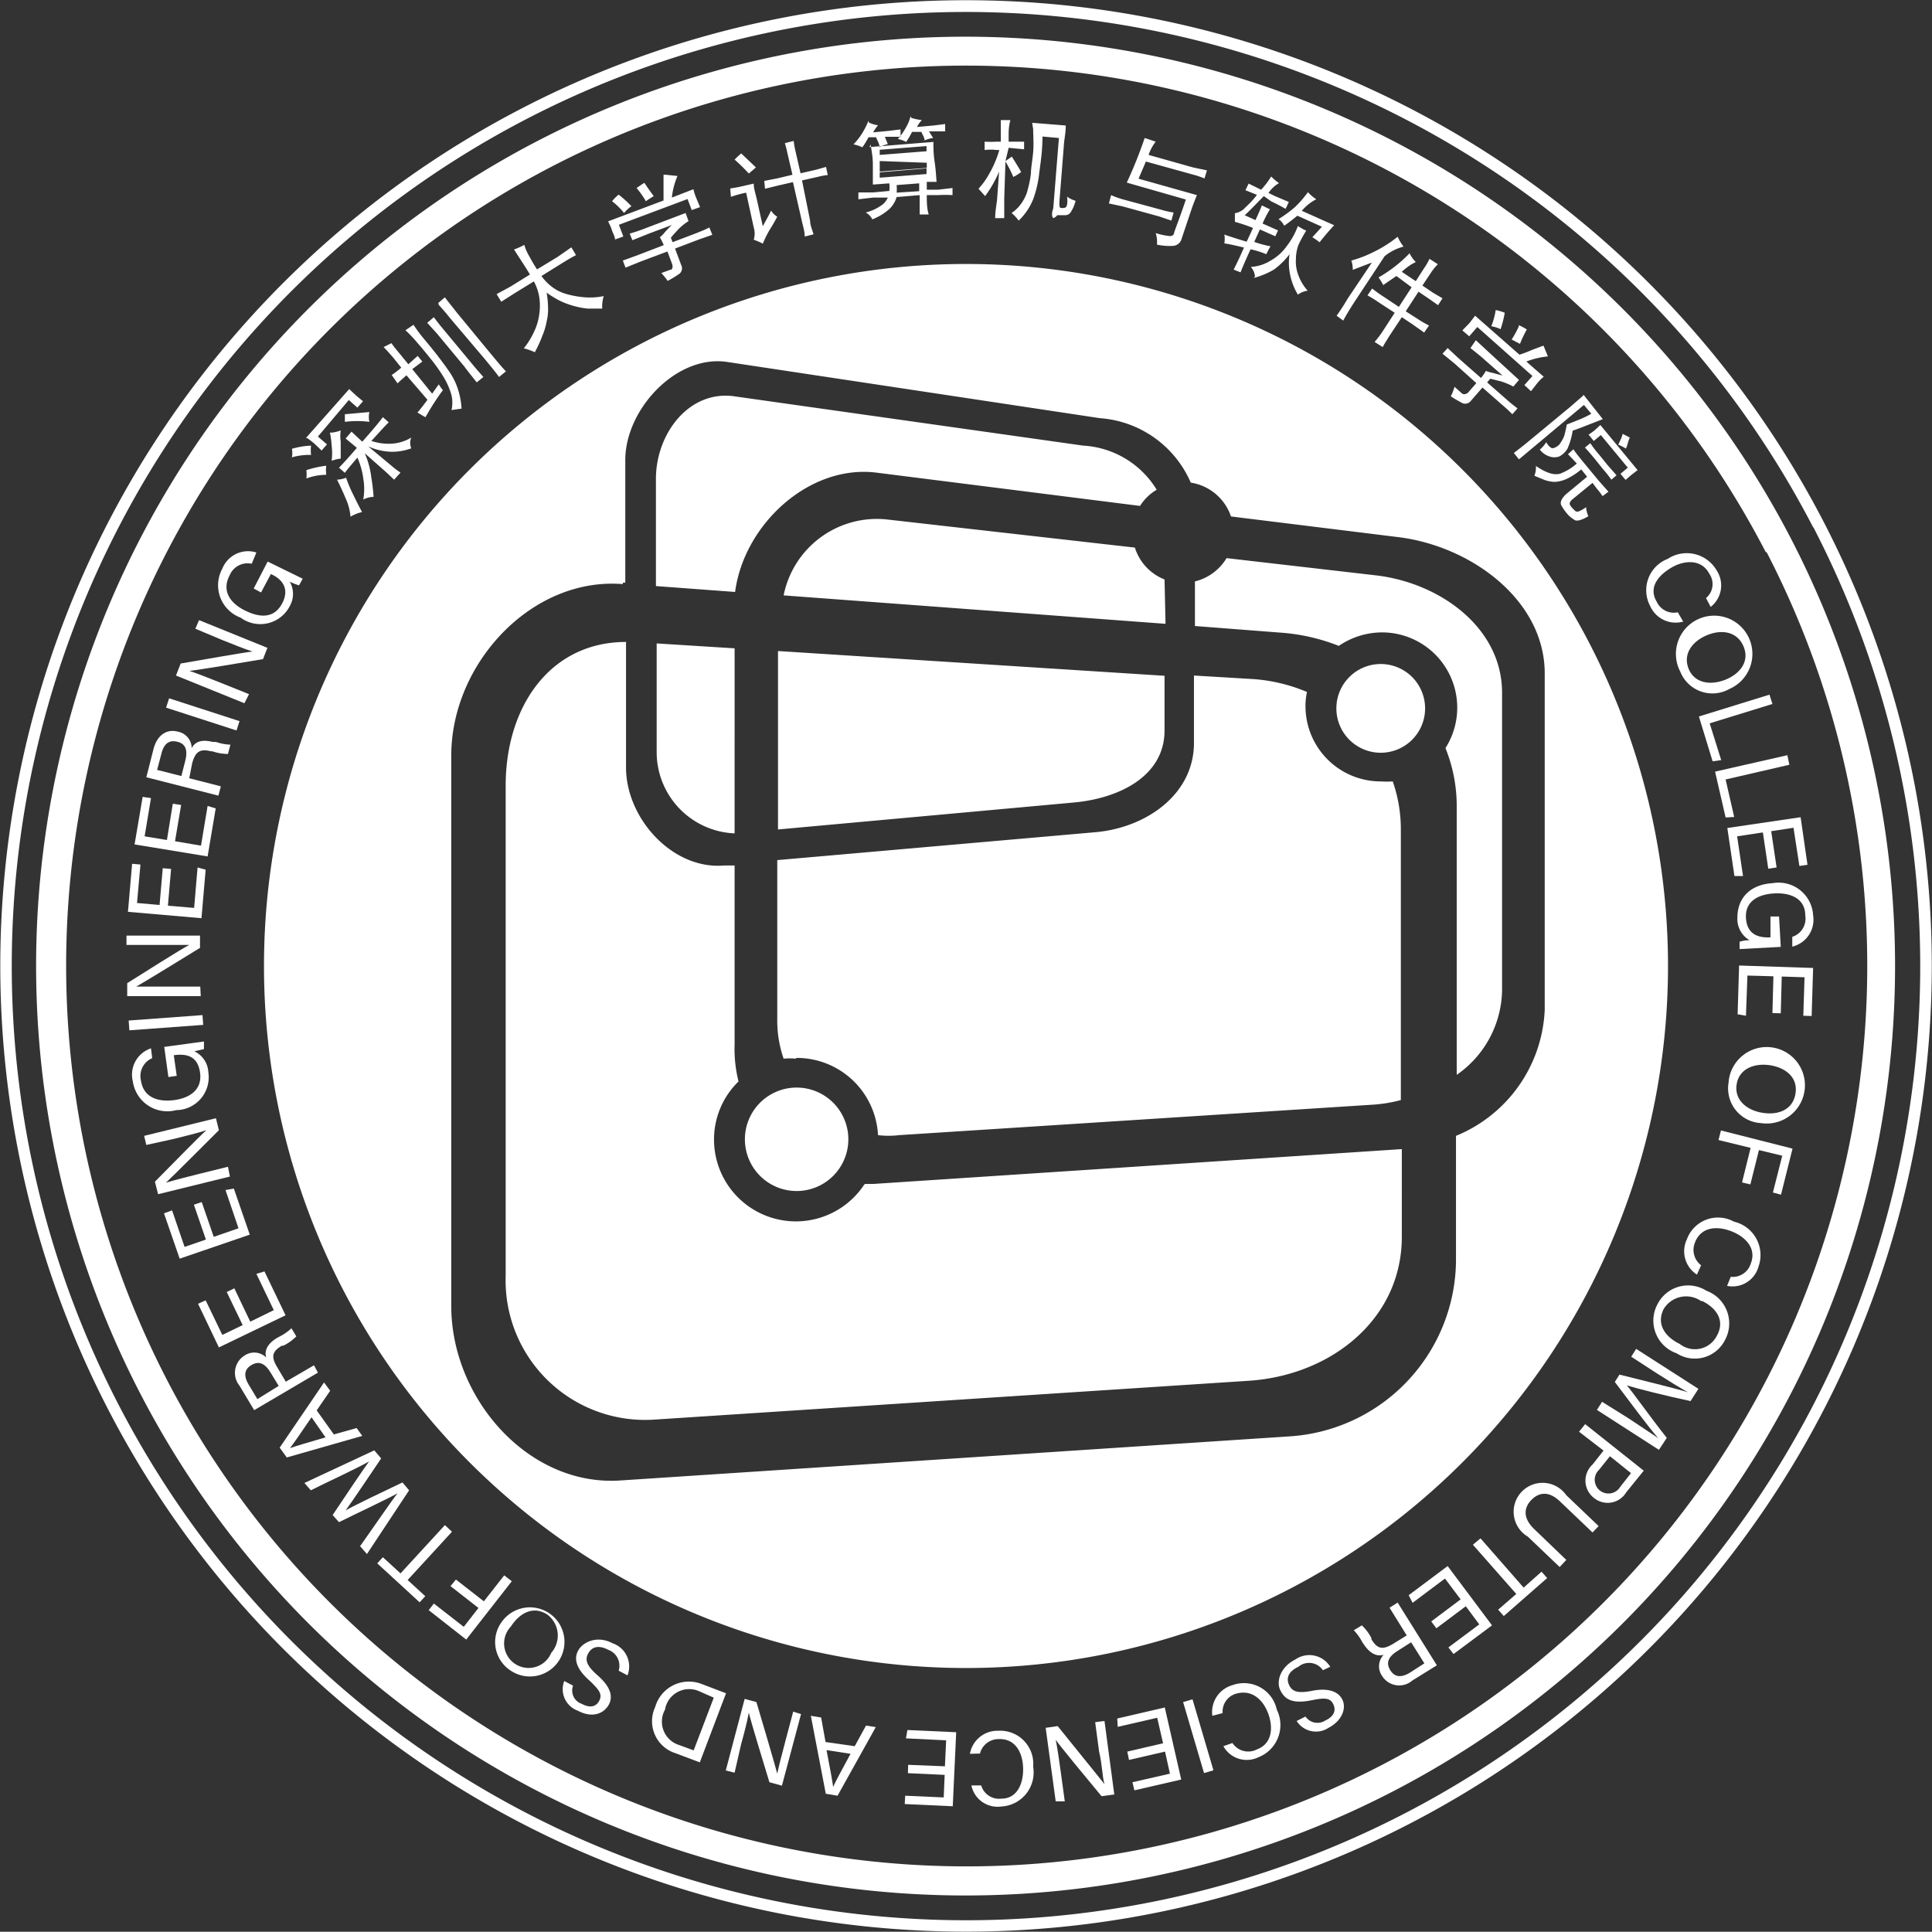 <svg id="图层_2" data-name="图层 2" xmlns="http://www.w3.org/2000/svg" viewBox="0 0 78.82 78.81"><rect x="0" y="0" width="78.82" height="78.81" fill="#333333" stroke="none"/><defs><style>.cls-1,.cls-2{fill:#fff;}.cls-1{fill-rule:evenodd;}</style></defs><title>学院logo</title><path class="cls-1" d="M49.44,19.77A28.64,28.64,0,1,1,20.8,48.41,28.64,28.64,0,0,1,49.44,19.77m-14,13h.1v-5c0-2.09,2.11-4.33,4.18-4L54.9,26.06a4.38,4.38,0,0,1,3.71,2.63,2.06,2.06,0,0,1,1.64,1.38l6.8.84c3,.36,6,2.58,6,5.56V50.2a5.83,5.83,0,0,1-3.62,5.14v5.14a7.25,7.25,0,0,1-6.79,7.12L35.32,69.4c-3.74.24-6.88-3.35-6.88-7.12V39.83c0-3.77,3.29-7.3,7-7m30.93,3.26a1.81,1.81,0,1,1-1.82,1.81,1.81,1.81,0,0,1,1.82-1.81M42.53,53.37a2.11,2.11,0,1,1-2.11,2.12,2.11,2.11,0,0,1,2.11-2.12m0-1.21a3.32,3.32,0,0,1,3.32,3.15,3.61,3.61,0,0,0,.87,0L66,54.07a5.92,5.92,0,0,0,1.18-.19v-11a5.91,5.91,0,0,0-.33-2,3.75,3.75,0,0,1-.48,0,3.07,3.07,0,0,1-3.08-3.07,2.78,2.78,0,0,1,.06-.58,6.85,6.85,0,0,0-2.26-.53l-2.35-.14v2.75c0,2.09-1.93,3.45-4,3.64l-13,1.14v6.48A4.73,4.73,0,0,0,42,52.19a2.63,2.63,0,0,1,.49,0m2.79,5.15a3.34,3.34,0,0,1-6.12-1.82,3.3,3.3,0,0,1,1-2.4A5.43,5.43,0,0,1,40,51.6V44.31l-.43,0c-2.09.18-4-1.91-4-4V35.19c-3.1,0-4.91,2.64-4.91,5.86v20a5.69,5.69,0,0,0,6,5.87L61,65.33c3.35-.23,6.22-2.52,6.22-5.87V55.88L45.68,57.3h-.36M66.41,34.8A3.07,3.07,0,0,1,69,39.52a6.28,6.28,0,0,1,.46,2.33v11a4.28,4.28,0,0,0,1.85-3.43V37.26c0-2.65-2.53-4.49-5.17-4.79l-6.07-.7a2.08,2.08,0,0,1-1.29.95v1.82l3.5.27a8,8,0,0,1,2.37.54,3.14,3.14,0,0,1,1.76-.55m-8.87-2.16a2.05,2.05,0,0,1-1.21-1.3L46.19,30.19A3.88,3.88,0,0,0,42,33.29l15.58,1.16Zm-1-3a2,2,0,0,1,.68-.66,3.76,3.76,0,0,0-3-1.8L40,25.17c-1.84-.27-3.21,1.5-3.21,3.37v4.37l3.23.24c.36-2.74,3-5.2,5.75-4.87Zm1,6.93V38.8c0,1.86-1.84,2.77-3.7,2.94l-12.07,1.1V35.56ZM40,43a3.32,3.32,0,0,1-3.18-3.32V35.25l3.18.2ZM22.51,26.87l1.77-2c.08.09.18.17.27.26l.29.24-.23.26-.35-.31L23,26.81l.37.32-.22.25-.27-.26a3.63,3.63,0,0,0-.32-.25m1-.22a1.42,1.42,0,0,0,.37-.09,1.66,1.66,0,0,0,0,.46c0,.21,0,.44,0,.69a1.52,1.52,0,0,0-.37.09,2.6,2.6,0,0,0,0-.63,3.65,3.65,0,0,0-.07-.52m.61-.4V25.9l1-.09a.9.9,0,0,0,0,.4,4,4,0,0,0-1,0M26,28a3.24,3.24,0,0,0,.37.28l-.26.29-.33-.31-.87-.77a3.46,3.46,0,0,1,.27,1,6.93,6.93,0,0,1,.09.78,1,1,0,0,0-.42.11,2.44,2.44,0,0,0,0-.86,3,3,0,0,0-.24-.85c-.2.24-.38.44-.51.62l-.24-.21c.13-.13.38-.4.73-.81l-.46-.38.24-.28.44.41c.39-.44.66-.76.84-1l.24.21c-.13.12-.36.38-.71.76a2.26,2.26,0,0,0,.83.11,1.71,1.71,0,0,0,.8-.25.55.55,0,0,0,0,.44,2.23,2.23,0,0,1-.85.14,2.47,2.47,0,0,1-.91-.22Zm-4.06-.33a1.09,1.09,0,0,0,0-.36,3.26,3.26,0,0,1,.78-.13,1.58,1.58,0,0,0,0,.38,2.54,2.54,0,0,0-.82.11m.63.85a1.59,1.59,0,0,0,0-.34,4.24,4.24,0,0,1,.81-.18,1.55,1.55,0,0,0,0,.37,2.4,2.4,0,0,0-.81.15m1.25.05a1.17,1.17,0,0,0,.37-.08,5.4,5.4,0,0,0,.31.73c.14.29.26.52.34.67a1.6,1.6,0,0,0-.47.19,2.24,2.24,0,0,0-.19-.73q-.2-.47-.36-.78m2.23-4.27a3.86,3.86,0,0,0,.39-.3l-.32-.4c-.13-.15-.26-.3-.4-.44L26,23c.1.15.23.3.37.47l.32.39.38-.34.19.23-.41.31.81,1,.27-.38a1.91,1.91,0,0,0,.17.24c-.11.14-.22.3-.35.5s-.25.4-.36.6c-.14-.07-.24-.14-.33-.19.1-.11.24-.29.41-.52l-.86-1c-.09.09-.22.19-.36.33Zm.55-1.82.34-.23a6,6,0,0,0,.49.65c.23.28.41.5.53.66s.26.34.41.56a2.73,2.73,0,0,1,.37.72,3.13,3.13,0,0,1,.16.83l-.41.06a1.4,1.4,0,0,0,0-.61,3.06,3.06,0,0,0-.3-.7,6.8,6.8,0,0,0-.54-.77c-.21-.26-.39-.48-.54-.65a5.94,5.94,0,0,0-.49-.52m.88-.31.27-.23c.08.11.2.27.36.46l1.13,1.36c.21.26.39.46.53.62l-.27.22c-.27-.34-.44-.55-.5-.64l-1.13-1.36-.39-.43m.45-.81.27-.23c.14.19.3.38.46.59L30,23.37c.3.36.52.63.67.78l-.28.23c-.12-.17-.34-.44-.64-.8L28.41,22c-.16-.2-.32-.39-.48-.56M30.29,21l.57-.31.79-.49c-.19-.32-.34-.54-.41-.65L31,19.18a3.05,3.05,0,0,0,.42-.19,2.06,2.06,0,0,0,.2.46c.11.2.21.38.32.54l.84-.51.56-.39.19.32c-.22.11-.41.23-.59.34l-.82.51a2,2,0,0,0,.48.48,1.78,1.78,0,0,0,.59.27,3.9,3.9,0,0,0,.71.12,2.78,2.78,0,0,0,.76-.05,1.43,1.43,0,0,0-.06.51q-.3,0-.6,0a3.59,3.59,0,0,1-.57-.11,3.52,3.52,0,0,1-.56-.21,4.34,4.34,0,0,1-.54-.33,3.91,3.91,0,0,1,.06.64,2,2,0,0,1-.06.54,2.62,2.62,0,0,1-.17.57,5.48,5.48,0,0,1-.31.68,2.69,2.69,0,0,0-.45-.16,3.14,3.14,0,0,0,.42-.68,2.31,2.31,0,0,0,.21-.71,2.34,2.34,0,0,0,0-.7,2,2,0,0,0-.22-.64l-.78.48-.55.35Zm5.43-2.47a7.19,7.19,0,0,0,.7-.24L38,17.69l.12.33a2.27,2.27,0,0,0-.42.34c-.09.1-.2.21-.3.34l.07.18,1-.38c.14-.06.31-.12.5-.22l.12.3-.52.18-1,.38.25.67a.29.29,0,0,1-.06.35,4.62,4.62,0,0,1-.49.3,2.6,2.6,0,0,0-.26-.32l.35-.13c.11,0,.13-.12.09-.24l-.19-.51-1.12.42-.59.24-.11-.29.58-.21L37.11,19a3.18,3.18,0,0,0-.16-.32,1.13,1.13,0,0,0,.19-.19,4,4,0,0,1,.3-.31l-.91.34-.7.28ZM35,17.21a1.72,1.72,0,0,1,.27-.27,5.29,5.29,0,0,1,.52.47,1.66,1.66,0,0,0-.3.28,2.77,2.77,0,0,0-.49-.48m1-.54c.11-.07.21-.15.32-.21.18.27.31.45.38.54-.09.06-.2.12-.32.21a3.62,3.62,0,0,0-.38-.54m1.2-.54.47.05a3,3,0,0,0-.23.88l.88-.34a2,2,0,0,0,.12.37l.15.36-.34.12-.17-.45-2.8,1.05.18.48-.34.12c0-.13-.09-.26-.13-.39s-.1-.24-.15-.35l2.26-.85c0-.18,0-.36,0-.53s0-.34,0-.52M40,15.51a3.59,3.59,0,0,1,.27-.25l.6.57-.29.25a7.91,7.91,0,0,0-.58-.57m-.18,1.18.35-.06.61-.14c0,.21.08.43.13.66l.24,1.08c.13-.24.25-.45.34-.64a.67.67,0,0,0,.25.25c-.08.15-.18.33-.3.52a4.48,4.48,0,0,0-.29.58,2.76,2.76,0,0,0-.37-.16.85.85,0,0,0,0-.5l-.31-1.42a4.91,4.91,0,0,0-.62.17Zm1.39-.31.52-.1.63-.15-.21-.9a3.69,3.69,0,0,0-.1-.39l.36-.09a3.27,3.27,0,0,0,.07.4l.21.92.65-.15.39-.11.07.33a2.65,2.65,0,0,0-.38.07l-.67.15L43.08,18c0,.19.09.38.14.56l-.36.09c0-.2-.06-.39-.1-.56l-.38-1.66-.61.14-.53.13ZM45.48,14a1.24,1.24,0,0,0,.37.11,2.17,2.17,0,0,0-.2.29l.63-.06.49-.06,0,.3c-.19,0-.4,0-.64,0l.12.3a1.25,1.25,0,0,0-.34.12c0-.14-.09-.27-.14-.4l-.31,0a2.65,2.65,0,0,1-.25.41,1.39,1.39,0,0,0-.36-.12,2.8,2.8,0,0,0,.32-.4,3.22,3.22,0,0,0,.29-.56m1.75-.12a2.31,2.31,0,0,0,.43.09,1.06,1.06,0,0,0-.2.28l.68-.06.47-.06,0,.3c-.18,0-.4,0-.66,0l.17.27a1.15,1.15,0,0,0-.35.1c0-.12-.09-.24-.13-.35l-.38,0a3.45,3.45,0,0,1-.24.41,1.39,1.39,0,0,0-.34-.12,2.65,2.65,0,0,0,.32-.45,1.81,1.81,0,0,0,.2-.48m-.57,2.81a1.68,1.68,0,0,1,0,.31l.92-.06,0-.32Zm-1.11-1.55,2.61-.21c0,.21,0,.48.05.81s.06.6.08.82l-.4,0,0,.32.45,0,.6-.07,0,.29a5.15,5.15,0,0,0-.59,0l-.46,0c0,.27,0,.54.08.79l-.37,0c0-.26,0-.52,0-.79l-.94.08a1.12,1.12,0,0,1-.3.49,2.35,2.35,0,0,1-.69.42.66.66,0,0,0-.27-.28,1.9,1.9,0,0,0,.59-.26.74.74,0,0,0,.31-.35l-.59,0-.61.07,0-.28.61,0,.65-.06a1.05,1.05,0,0,0,0-.31l-.67.05c0-.21,0-.49,0-.82s-.06-.6-.09-.81m.37.21,0,.21,1.91-.15,0-.21Zm0,.46V16l1.92-.15,0-.21Zm0,.46v.22l1.91-.15v-.23Zm5.13-.46.26-.18c.17.27.3.48.38.63a2,2,0,0,1-.32.2,4.66,4.66,0,0,0-.32-.63L51,17.1c0,.24,0,.5,0,.8l-.37,0c0-.3.06-.56.08-.79L50.79,16a4.47,4.47,0,0,1-.24.49,4.27,4.27,0,0,1-.33.51l-.27-.3a3,3,0,0,0,.42-.58,4.42,4.42,0,0,0,.43-1h-.1a2.09,2.09,0,0,0-.5,0l0-.34a4.35,4.35,0,0,0,.48,0l.18,0,0-.35c0-.19,0-.36,0-.53l.39,0a2.12,2.12,0,0,0-.07.53l0,.35h.19l.44,0,0,.31-.63-.06Zm1.09-1.56,1.37.11c0,.32-.07.6-.08.84l-.18,2.28c0,.15,0,.23.05.24a.4.4,0,0,0,.15,0s.09,0,.11-.12a.9.9,0,0,0,0-.34,1,1,0,0,0,.35.17,1.44,1.44,0,0,1-.2.47.27.27,0,0,1-.23.12l-.32,0A.32.32,0,0,1,53,17.9c-.06-.06-.07-.2,0-.4l.23-2.87-.67-.06c0,.67-.1,1.19-.14,1.56a4.54,4.54,0,0,1-.24,1,2.49,2.49,0,0,1-.59.87,1.85,1.85,0,0,0-.29-.31,1.51,1.51,0,0,0,.43-.44,1.61,1.61,0,0,0,.24-.56,4.13,4.13,0,0,0,.12-.63c0-.22.06-.51.09-.85s0-.66,0-.94m6.68,2.69c-.06.15-.13.32-.2.52l-.42,1.25a.39.39,0,0,1-.34.3,2.44,2.44,0,0,1-.67-.05,1.22,1.22,0,0,0-.05-.47,2.93,2.93,0,0,0,.56.12.18.18,0,0,0,.18-.08c0-.08.2-.54.49-1.41L56,16.45a18.37,18.37,0,0,0,.73-1.82l.45.15a1.75,1.75,0,0,0-.29.54l1.81.51.57.12-.1.33a3.86,3.86,0,0,0-.48-.16l-1.91-.53-.3.7Zm-3.5,0a3.46,3.46,0,0,0,.54.19l1.48.4a3.64,3.64,0,0,0,.53.12l-.09.33-.5-.17-1.49-.41-.56-.12Zm6.47,2.14-.14.27a3.82,3.82,0,0,0-.64-.2c-.2.43-.33.74-.41.94L60.36,20c.13-.26.27-.55.42-.9-.37-.09-.64-.15-.8-.17a1.08,1.08,0,0,0,0-.36c.17.06.47.16.91.29l.26-.56a7.14,7.14,0,0,0-.74-.25v-.35a.74.74,0,0,0,.44-.25,3.59,3.59,0,0,0,.46-.5l-.47-.19.13-.27.51.25a3.35,3.35,0,0,0,.41-.54,2,2,0,0,0,.32.27,1.36,1.36,0,0,0-.43.4l.22.11.61.26-.13.28c-.18-.1-.38-.21-.58-.3L61.59,17c-.4.41-.66.68-.78.78l.44.2c.11-.24.2-.44.26-.6l.33.16a4.13,4.13,0,0,0-.3.58l.63.28-.11.24-.63-.28-.23.51a4.59,4.59,0,0,0,.67.18m2-.16a2.09,2.09,0,0,0-.3-.21l.39-.43-1-.45c-.21.17-.39.31-.54.41a.67.67,0,0,0-.23-.27,5.15,5.15,0,0,0,.68-.5,4.53,4.53,0,0,0,.52-.6,1.81,1.81,0,0,0,.34.29,1.89,1.89,0,0,0-.59.47l1.32.59c-.17.18-.37.41-.6.7m-2.63,1.39a.67.67,0,0,0-.17-.39,1.71,1.71,0,0,0,.81-.26,2,2,0,0,0,.67-.61,3,3,0,0,0,.44-.8,2.06,2.06,0,0,0,.34.19A5.18,5.18,0,0,0,63,19a1.7,1.7,0,0,0-.1.57,1.53,1.53,0,0,0,.09.63,1.93,1.93,0,0,0,.39.66.86.86,0,0,0-.4.16,2.57,2.57,0,0,1-.34-.94,2.36,2.36,0,0,1,0-.71A3.05,3.05,0,0,1,62,20a3.32,3.32,0,0,1-.82.34m6.36-1a1.28,1.28,0,0,0,.25.35,2.22,2.22,0,0,0-.57.4l.57.38.34-.53a2.48,2.48,0,0,0,.22-.38l.34.22a2.16,2.16,0,0,0-.27.33l-.36.54.43.29.39.23-.18.28-.37-.26-.43-.29-.52.8.47.3a4.33,4.33,0,0,0,.48.28l-.2.29c-.11-.09-.27-.19-.46-.33l-.45-.3-.51.77c-.09.15-.19.3-.27.45l-.33-.21a3.9,3.9,0,0,0,.32-.42l.5-.77-.57-.37a6.36,6.36,0,0,0-.54-.34l.19-.28a5.12,5.12,0,0,0,.46.33l.63.42.52-.8L67,20.26l-.54.37a2,2,0,0,0-.19-.31,6.07,6.07,0,0,0,.58-.38,5.84,5.84,0,0,0,.71-.63m-3,2.57A8,8,0,0,0,65,21.2l1-1.49-.78.3a1.18,1.18,0,0,0-.06-.38,4.86,4.86,0,0,0,.89-.34,5.24,5.24,0,0,0,1-.63,2,2,0,0,0,.24.4,2.09,2.09,0,0,0-.77.39l-1.26,1.91c-.2.31-.34.55-.43.72Zm5.68,1,.54.5L72,24.5l-.23.27a3,3,0,0,0-.5-.21l-.44-.11-.13.15.82.72c.11.1.25.21.42.34l-.21.24c-.16-.16-.29-.28-.4-.37l-.82-.72-.47.54a.29.29,0,0,1-.34.1,5.34,5.34,0,0,1-.48-.28,2.26,2.26,0,0,0,.15-.39l.28.25c.08.08.17.06.26,0l.35-.4-.89-.8-.49-.4.21-.23.45.42.91.8a1.87,1.87,0,0,0,.2-.29,1.25,1.25,0,0,0,.27.08l.41.11-.73-.64c-.16-.15-.36-.3-.58-.48Zm.81-1.23a1.92,1.92,0,0,1,.37.11,4.6,4.6,0,0,1-.17.67,1.37,1.37,0,0,0-.38-.12,3,3,0,0,0,.18-.66m.93.61a2.71,2.71,0,0,1,.34.18,4.93,4.93,0,0,0-.28.59l-.34-.18A3.63,3.63,0,0,0,72,22.3m1,.8.18.44a3.32,3.32,0,0,0-.88.21l.71.62a1.72,1.72,0,0,0-.27.27l-.25.32-.27-.25.33-.37-2.25-2-.33.38-.28-.24.29-.3.23-.3,1.81,1.59a4.77,4.77,0,0,0,.5-.19L73,23.1m1.63,2,.79,1-.54.21c-.23.09-.45.18-.69.26a2.87,2.87,0,0,1-.21.73.84.84,0,0,1-.33.32.59.59,0,0,1-.41,0,.78.78,0,0,1-.39-.28,1.1,1.1,0,0,0,.26-.3c.11.18.21.27.3.24a.53.53,0,0,0,.24-.15,1.69,1.69,0,0,0,.19-.33,4.32,4.32,0,0,0,.11-.48l.48-.19a4.16,4.16,0,0,0,.52-.25l-.3-.36L72,27.74l-.21-.26c.17-.13.38-.29.62-.49l1.68-1.39.53-.46m1.9,1.71a2.09,2.09,0,0,0-.08.23,1,1,0,0,1-.08.22,2.25,2.25,0,0,0-.31-.16l.1-.21a1.55,1.55,0,0,0,.08-.23l.29.15m-1.2-.51,1.52,1.84-.25.19-.24.21-.21-.25.3-.25-1.1-1.33-.29.24-.21-.26a2.49,2.49,0,0,0,.24-.17l.24-.22m-.41.74a4.52,4.52,0,0,0,.37.48l.33.41.37.42-.21.18a5.13,5.13,0,0,0-.35-.44l-.32-.4c-.16-.19-.29-.35-.41-.47Zm-.69.25c.08.12.19.26.32.42l.72.87.39.44-.24.18a2.73,2.73,0,0,0-.23-.3L75,28.7l-.83.68c-.1.09-.13.17-.07.25a.93.93,0,0,0,.16.18.15.15,0,0,0,.16.06,1.41,1.41,0,0,0,.32-.18,1,1,0,0,0,.09.37c-.27.16-.46.21-.55.16A1.32,1.32,0,0,1,74,30a2.24,2.24,0,0,1-.26-.36c-.09-.14,0-.3.17-.47l.87-.72-.24-.3a2.74,2.74,0,0,1-.6.39,1.35,1.35,0,0,1-.48.12,1.42,1.42,0,0,1-.42-.08l-.41-.17a.94.94,0,0,0,.06-.4c.43.29.75.39,1,.31a2.2,2.2,0,0,0,.67-.41L74,27.53ZM83.11,31A37.92,37.92,0,1,1,32,14.73,37.94,37.94,0,0,1,83.11,31m-1,.54A36.74,36.74,0,1,1,32.55,15.79,36.74,36.74,0,0,1,82.06,31.51m2.37-1.22A39.4,39.4,0,1,1,31.32,13.42,39.41,39.41,0,0,1,84.43,30.29m-.42.22A38.93,38.93,0,1,1,31.54,13.84,38.94,38.94,0,0,1,84,30.51" transform="translate(-10.03 -9)"/><path class="cls-2" d="M78.7,34.36a1.14,1.14,0,0,1-1.35-.64,1.37,1.37,0,0,1,.72-1.92,1.41,1.41,0,0,1,2,.48,1.11,1.11,0,0,1-.25,1.48l-.19-.36a.74.74,0,0,0,.13-1c-.31-.59-1-.55-1.51-.26s-1,.79-.63,1.41a.77.77,0,0,0,.86.43Z" transform="translate(-10.03 -9)"/><path class="cls-2" d="M80.58,37.11a1.41,1.41,0,0,1-2-.71,1.56,1.56,0,1,1,2,.71Zm-.9-2.2c-.61.25-1,.77-.76,1.37s.9.69,1.5.45,1-.75.74-1.36S80.27,34.67,79.68,34.91Z" transform="translate(-10.03 -9)"/><polygon class="cls-2" points="72.19 28.34 72.31 28.72 69.75 29.51 70.22 31.01 69.87 31.06 69.31 29.23 72.19 28.34"/><polygon class="cls-2" points="72.92 30.81 73 31.2 70.4 31.8 70.75 33.33 70.4 33.35 69.97 31.48 72.92 30.81"/><polygon class="cls-2" points="72.14 35.44 71.92 33.96 70.87 34.12 71.11 35.74 70.76 35.74 70.47 33.78 73.46 33.34 73.74 35.28 73.41 35.33 73.17 33.77 72.26 33.91 72.48 35.39 72.14 35.44"/><path class="cls-2" d="M81,47.72l0-.3a1.24,1.24,0,0,1,.41-.06,1,1,0,0,1-.5-.91c0-.87.58-1.37,1.44-1.42A1.41,1.41,0,0,1,84,46.34a1.13,1.13,0,0,1-.85,1.28l0-.4a.78.78,0,0,0,.53-.87c0-.7-.61-.94-1.28-.9s-1.18.34-1.14,1,.49.82,1,.79h0l0-.85.35,0,.07,1.24Z" transform="translate(-10.03 -9)"/><polygon class="cls-2" points="72.31 41.33 72.35 39.83 71.29 39.8 71.23 41.44 70.89 41.38 70.95 39.39 73.97 39.49 73.91 41.45 73.57 41.44 73.62 39.87 72.69 39.84 72.65 41.34 72.31 41.33"/><path class="cls-2" d="M81.88,54.82a1.42,1.42,0,0,1-1.33-1.65,1.56,1.56,0,1,1,1.33,1.65Zm.37-2.36c-.65-.1-1.27.14-1.37.78s.42,1.06,1.06,1.16,1.23-.12,1.34-.78S82.88,52.56,82.25,52.46Z" transform="translate(-10.03 -9)"/><polygon class="cls-2" points="73.13 46.86 72.66 48.74 72.33 48.65 72.71 47.15 71.76 46.92 71.41 48.32 71.07 48.24 71.42 46.83 70.11 46.51 70.21 46.12 73.13 46.86"/><path class="cls-2" d="M79.26,61a1.13,1.13,0,0,1-.41-1.44,1.35,1.35,0,0,1,1.92-.72,1.4,1.4,0,0,1,1,1.84,1.1,1.1,0,0,1-1.28.78l.15-.37a.77.77,0,0,0,.82-.55c.24-.62-.23-1.09-.8-1.31s-1.23-.19-1.48.46a.79.79,0,0,0,.25.93Z" transform="translate(-10.03 -9)"/><path class="cls-2" d="M78.43,64.21a1.41,1.41,0,0,1-.78-2,1.4,1.4,0,0,1,2-.55,1.42,1.42,0,0,1,.76,2A1.38,1.38,0,0,1,78.43,64.21Zm1-2.13a1.07,1.07,0,0,0-1.53.33c-.31.63.08,1.14.66,1.42a1,1,0,0,0,1.51-.33C80.42,62.88,80.06,62.37,79.48,62.08Z" transform="translate(-10.03 -9)"/><path class="cls-2" d="M76.48,66.87l1.2.8h0c-.34-.37-1.16-1.49-1.77-2.29l.19-.3c.79.2,2.29.56,2.79.72h0c-.31-.17-.87-.52-1.31-.8l-1-.65.2-.32,2.54,1.63-.32.5c-1-.21-2.22-.52-2.6-.64h0c.2.22,1,1.35,1.63,2.14l-.32.49-2.53-1.63.21-.33Z" transform="translate(-10.03 -9)"/><path class="cls-2" d="M77.09,69l-.72.89a.88.88,0,0,1-1.3.23A.89.89,0,0,1,75,68.75l.45-.57-1-.77.25-.31Zm-1.38-.59-.44.55a.56.56,0,1,0,.86.7l.44-.56Z" transform="translate(-10.03 -9)"/><path class="cls-2" d="M75,71.52l-1.31-1.25c-.51-.5-.92-.35-1.19-.07s-.38.7.12,1.18l1.31,1.26-.27.29-1.3-1.24A1.18,1.18,0,1,1,73.93,70l1.32,1.26Z" transform="translate(-10.03 -9)"/><polygon class="cls-2" points="62.16 64.77 62.89 64.12 63.12 64.38 61.35 65.93 61.12 65.67 61.86 65.03 60.09 63.02 60.4 62.76 62.16 64.77"/><polygon class="cls-2" points="58.39 66.15 59.59 65.25 58.95 64.4 57.63 65.39 57.47 65.08 59.06 63.89 60.87 66.31 59.3 67.48 59.09 67.21 60.35 66.27 59.8 65.53 58.6 66.43 58.39 66.15"/><path class="cls-2" d="M67.42,75.72l-.7-1.13.33-.21,1.6,2.56-1,.62a.82.82,0,0,1-1.23-.18.68.68,0,0,1,.06-.87c-.24.07-.52,0-.8-.41L65.61,76a2.07,2.07,0,0,0-.35-.49l.33-.2a1.91,1.91,0,0,1,.39.52l0,.05c.23.37.43.46.89.18Zm.18.28-.55.35c-.4.25-.48.5-.3.79s.45.31.8.1l.59-.38Z" transform="translate(-10.03 -9)"/><path class="cls-2" d="M64,77.14A.68.68,0,0,0,63,77c-.43.2-.5.48-.38.74s.33.36.94.24,1.05,0,1.23.35,0,.87-.56,1.16a.93.93,0,0,1-1.3-.28l.36-.18a.59.59,0,0,0,.81.16c.33-.15.45-.39.33-.65s-.32-.29-.86-.18c-.86.18-1.14-.06-1.31-.41s0-.94.62-1.25a1,1,0,0,1,1.42.3Z" transform="translate(-10.03 -9)"/><path class="cls-2" d="M59.49,79a1.14,1.14,0,0,1,.82-1.25,1.37,1.37,0,0,1,1.81,1,1.41,1.41,0,0,1-.75,1.94,1.09,1.09,0,0,1-1.43-.45l.37-.13a.77.77,0,0,0,1,.26c.62-.23.67-.89.46-1.46s-.67-1-1.32-.81a.76.76,0,0,0-.54.79Z" transform="translate(-10.03 -9)"/><rect class="cls-2" x="58.71" y="78.33" width="0.4" height="3.02" transform="translate(-30.19 10.9) rotate(-16.42)"/><polygon class="cls-2" points="45.99 71.46 47.45 71.12 47.21 70.08 45.6 70.45 45.58 70.11 47.52 69.66 48.19 72.6 46.28 73.04 46.2 72.71 47.73 72.36 47.53 71.46 46.06 71.8 45.99 71.46"/><path class="cls-2" d="M55.09,79.21l.4,3-.52.07c-.53-.64-1.66-2-1.87-2.3h0c.08.38.14.85.21,1.34l.16,1.17-.37,0-.41-3,.49-.07c.48.6,1.67,2.06,1.91,2.37h0C55,81.5,55,81,54.87,80.46l-.16-1.2Z" transform="translate(-10.03 -9)"/><path class="cls-2" d="M49.6,80.55a1.14,1.14,0,0,1,1.16-.94,1.35,1.35,0,0,1,1.42,1.47,1.39,1.39,0,0,1-1.3,1.62,1.09,1.09,0,0,1-1.22-.86h.4a.76.76,0,0,0,.82.54c.67,0,.91-.65.89-1.26s-.31-1.2-1-1.17a.78.78,0,0,0-.76.59Z" transform="translate(-10.03 -9)"/><polygon class="cls-2" points="37.05 72 38.55 72.06 38.6 71 36.96 70.92 37.02 70.58 39.01 70.67 38.87 73.69 36.91 73.6 36.93 73.26 38.5 73.33 38.54 72.41 37.04 72.34 37.05 72"/><path class="cls-2" d="M44.9,80.24l.46-.84.4.06-1.56,2.8-.48-.08L43.11,79l.42.07.18,1Zm-1.15.16c.16.83.24,1.27.27,1.5h0c.11-.25.37-.72.71-1.35Z" transform="translate(-10.03 -9)"/><path class="cls-2" d="M42.71,78.93l-.78,2.92-.51-.14c-.24-.79-.76-2.48-.84-2.84h0c-.07.38-.19.84-.32,1.31L40,81.32l-.36-.09.77-2.92.48.13c.22.73.75,2.54.85,2.92h0c.07-.34.2-.83.34-1.36l.31-1.17Z" transform="translate(-10.03 -9)"/><path class="cls-2" d="M37.57,80.52a1.37,1.37,0,0,1-.81-1.88,1.43,1.43,0,0,1,1.89-.94l1,.38L38.58,80.9Zm1.58-2.26L38.56,78a1,1,0,0,0-1.4.75,1,1,0,0,0,.57,1.44l.6.22Z" transform="translate(-10.03 -9)"/><path class="cls-2" d="M35.27,77.16a.69.69,0,0,0-.42-.85c-.42-.22-.68-.11-.82.14s-.09.49.38.9.66.82.46,1.19-.67.57-1.27.25a.93.93,0,0,1-.55-1.21l.36.19a.57.57,0,0,0,.35.74c.33.18.59.13.72-.13s0-.43-.37-.79c-.67-.58-.65-1-.47-1.29s.73-.6,1.38-.26a1,1,0,0,1,.61,1.31Z" transform="translate(-10.03 -9)"/><path class="cls-2" d="M30.52,75.14a1.41,1.41,0,1,1,.32,2A1.39,1.39,0,0,1,30.52,75.14Zm2,1.29a1.07,1.07,0,0,0-.16-1.56c-.59-.38-1.14-.05-1.49.49a1,1,0,1,0,1.65,1.07Z" transform="translate(-10.03 -9)"/><polygon class="cls-2" points="19.02 66.89 17.49 65.69 17.7 65.42 18.92 66.37 19.52 65.6 18.38 64.71 18.6 64.44 19.74 65.33 20.57 64.27 20.88 64.51 19.02 66.89"/><polygon class="cls-2" points="16.63 64.46 17.35 65.12 17.12 65.37 15.39 63.78 15.62 63.53 16.34 64.19 18.15 62.22 18.44 62.49 16.63 64.46"/><path class="cls-2" d="M26.72,69.8,25,72.4l-.28-.32c.59-.83,1.31-1.89,1.53-2.16h0c-.34.2-1.69.83-2.39,1.18l-.26-.29c.39-.58,1.27-1.9,1.49-2.19h0c-.46.27-1.81.89-2.38,1.18l-.26-.3,2.85-1.33.28.33c-.4.59-1.23,1.83-1.45,2.12h0c.4-.23,1.67-.83,2.32-1.14Z" transform="translate(-10.03 -9)"/><path class="cls-2" d="M23.65,67.52l.93-.26.23.32-3.08.88-.29-.4,1.81-2.66.25.34-.55.8Zm-.91-.7c-.48.7-.73,1.07-.88,1.26h0c.25-.09.77-.24,1.45-.44Z" transform="translate(-10.03 -9)"/><path class="cls-2" d="M21.69,65.37l1.15-.67L23,65l-2.6,1.53-.6-1a.83.83,0,0,1,.21-1.23.7.7,0,0,1,.88.08c-.07-.24,0-.52.43-.79l.11-.06a2.07,2.07,0,0,0,.49-.34l.2.33a2,2,0,0,1-.53.38l-.06,0c-.37.22-.47.42-.19.88Zm-.29.17L21.07,65c-.24-.4-.49-.48-.78-.31s-.33.43-.12.79l.36.6Z" transform="translate(-10.03 -9)"/><polygon class="cls-2" points="9.56 52.56 10.21 53.92 11.17 53.45 10.46 51.97 10.79 51.87 11.65 53.66 8.93 54.97 8.08 53.19 8.39 53.05 9.07 54.46 9.9 54.06 9.25 52.71 9.56 52.56"/><polygon class="cls-2" points="8.23 49.04 8.72 50.46 9.73 50.11 9.2 48.55 9.54 48.49 10.19 50.37 7.33 51.35 6.69 49.5 7.02 49.38 7.53 50.87 8.4 50.57 7.91 49.15 8.23 49.04"/><path class="cls-2" d="M19.41,57l-2.93.72-.13-.51c.59-.59,1.82-1.86,2.1-2.1h0c-.37.12-.84.23-1.31.35L16,55.71l-.09-.37,2.93-.72.12.49c-.54.54-1.88,1.88-2.16,2.14h0c.33-.1.83-.23,1.36-.36l1.17-.29Z" transform="translate(-10.03 -9)"/><path class="cls-2" d="M18.35,51.49l0,.31-.39.09a1,1,0,0,1,.57.86,1.34,1.34,0,0,1-1.31,1.54,1.42,1.42,0,0,1-1.77-1.17,1.13,1.13,0,0,1,.74-1.35l.05.4a.79.79,0,0,0-.46.91c.1.69.69.89,1.36.8s1.15-.45,1.05-1.13-.56-.77-1.07-.7h0l.12.84-.34.05-.17-1.23Z" transform="translate(-10.03 -9)"/><rect class="cls-2" x="15.29" y="50.52" width="3.02" height="0.4" transform="translate(-13.7 -7.63) rotate(-4.2)"/><path class="cls-2" d="M18.22,49.64l-3,0v-.53c.7-.44,2.2-1.39,2.53-1.56h0c-.39,0-.87,0-1.36,0H15.19v-.38l3,0v.5c-.65.4-2.26,1.39-2.6,1.58h0c.34,0,.86,0,1.4,0h1.21Z" transform="translate(-10.03 -9)"/><polygon class="cls-2" points="6.98 35.45 6.85 36.95 7.92 37.04 8.06 35.39 8.39 35.48 8.22 37.46 5.22 37.2 5.39 35.24 5.73 35.27 5.59 36.84 6.51 36.92 6.64 35.42 6.98 35.45"/><polygon class="cls-2" points="7.39 32.84 7.14 34.32 8.2 34.5 8.47 32.88 8.8 32.98 8.47 34.94 5.49 34.45 5.82 32.51 6.16 32.56 5.9 34.12 6.81 34.27 7.05 32.79 7.39 32.84"/><path class="cls-2" d="M17.75,40.75l1.29.33-.1.38L16,40.71l.29-1.14c.15-.6.56-.84,1-.72a.69.69,0,0,1,.56.67c.12-.22.35-.38.86-.25l.13,0a2.07,2.07,0,0,0,.59.11l-.1.38a2.06,2.06,0,0,1-.64-.11l-.06,0c-.42-.11-.63,0-.76.49Zm-.32-.09.16-.63c.11-.45,0-.69-.33-.77s-.54.08-.64.47l-.18.68Z" transform="translate(-10.03 -9)"/><rect class="cls-2" x="18.1" y="36.64" width="0.4" height="3.02" transform="translate(-33.66 34.79) rotate(-72.04)"/><path class="cls-2" d="M20,37.69l-2.79-1.13.19-.49c.82-.14,2.56-.45,2.93-.49h0c-.37-.12-.81-.3-1.26-.48L18,34.65l.15-.35,2.79,1.13-.18.46c-.76.13-2.62.44-3,.48h0c.33.11.8.3,1.31.5l1.12.45Z" transform="translate(-10.03 -9)"/><path class="cls-2" d="M22.38,32.61l-.15.27a2.22,2.22,0,0,1-.38-.15,1,1,0,0,1,0,1,1.35,1.35,0,0,1-2,.47,1.41,1.41,0,0,1-.75-2,1.13,1.13,0,0,1,1.39-.66L20.3,32a.79.79,0,0,0-.9.47c-.33.62,0,1.13.63,1.44s1.19.31,1.51-.29,0-1-.46-1.2h0l-.4.75-.3-.16.57-1.1Z" transform="translate(-10.03 -9)"/></svg>
